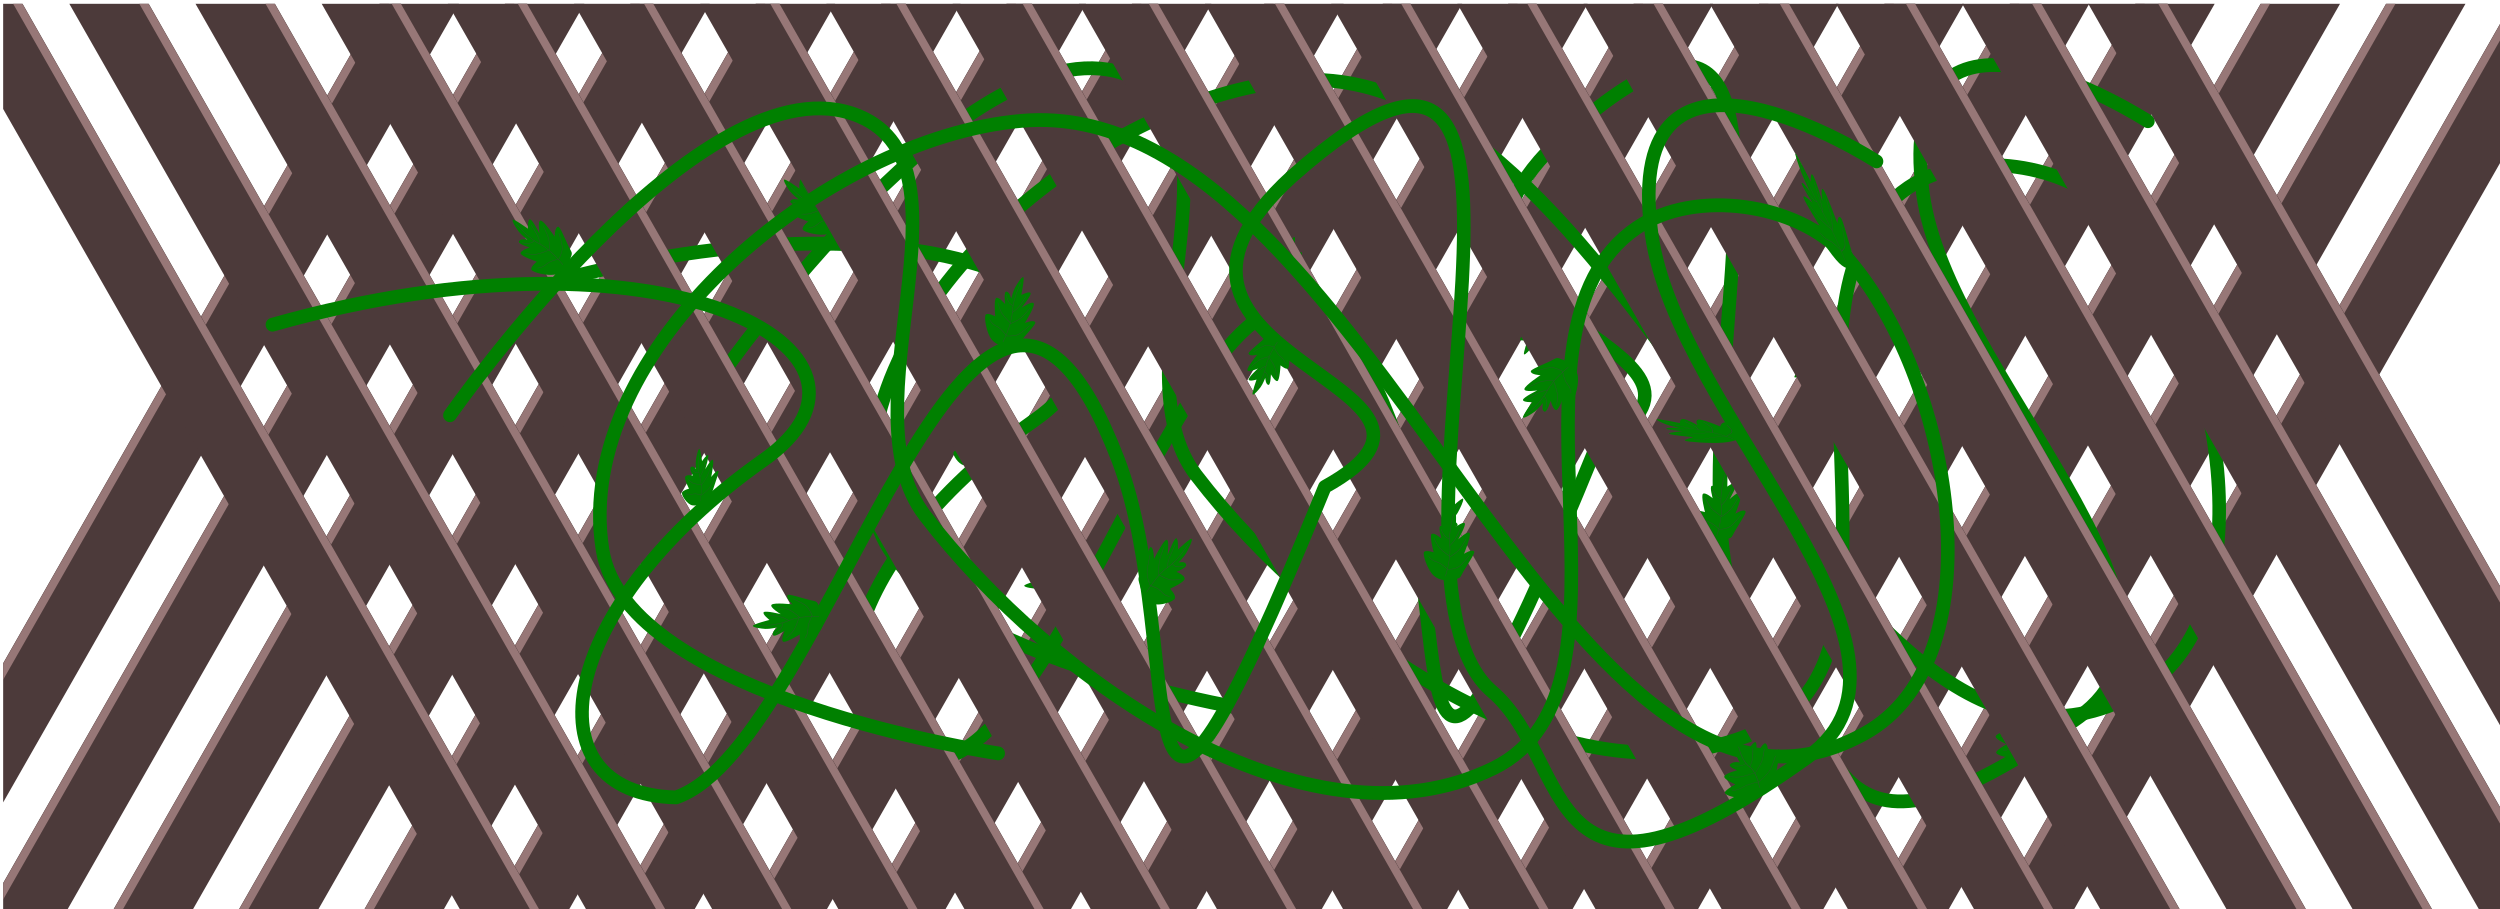 <?xml version="1.0" encoding="UTF-8" standalone="no"?>
<!-- Created with Inkscape (http://www.inkscape.org/) -->
<svg id="svg2" xmlns:rdf="http://www.w3.org/1999/02/22-rdf-syntax-ns#" xmlns="http://www.w3.org/2000/svg" height="197.06mm" viewBox="0 0 1919.948 698.276" width="541.86mm" version="1.1" xmlns:cc="http://creativecommons.org/ns#" xmlns:dc="http://purl.org/dc/elements/1.1/">
 <defs id="defs117">
  <clipPath id="clipPath6392" clipPathUnits="userSpaceOnUse">
   <rect id="rect6394" height="796.7" width="2227.5" y="-51.284" x="-108.46" fill="#008000"/>
  </clipPath>
 </defs>
 <g id="g6204" transform="matrix(.861 0 0 .876 95.749 47.841)" clip-path="url(#clipPath6392)">
  <g id="g6026" transform="translate(18.857 -41.249)">
   <g id="g4337-3-9-7-9" transform="matrix(.234 -.403 .234 .403 -360.29 917.2)">
    <rect id="rect4136-2-0-2-98-5-3-5-1-7" transform="rotate(90)" height="3182.7" width="151.43" y="-3264.4" x="303.72" fill="#4c3a3a"/>
    <rect id="rect4136-2-0-2-98-5-7-4-4-0-26" transform="matrix(0.001,1,-1,1.4914e-5,0,0)" height="3182.7" width="17.506" y="-3264.1" x="304.21" fill="#977777"/>
   </g>
   <g id="g4337-4" transform="matrix(.234 -.403 .234 .403 -136.57 917.2)">
    <rect id="rect4136-2-0-2-98-5-76" transform="rotate(90)" height="3182.7" width="151.43" y="-3264.4" x="303.72" fill="#4c3a3a"/>
    <rect id="rect4136-2-0-2-98-5-7-2" transform="matrix(0.001,1,-1,1.4914e-5,0,0)" height="3182.7" width="17.506" y="-3264.1" x="304.21" fill="#977777"/>
   </g>
   <g id="g4337-3-9-7-2-9-8" transform="matrix(.234 -.403 .234 .403 -472.17 917.2)">
    <rect id="rect4136-2-0-2-98-5-3-5-1-0-5-2" transform="rotate(90)" height="3182.7" width="151.43" y="-3264.4" x="303.72" fill="#4c3a3a"/>
    <rect id="rect4136-2-0-2-98-5-7-4-4-0-2-9-4" transform="matrix(0.001,1,-1,1.4914e-5,0,0)" height="3182.7" width="17.506" y="-3264.1" x="304.21" fill="#977777"/>
   </g>
   <g id="g4337-3-1" transform="matrix(.234 -.403 .234 .403 -24.688 917.2)">
    <rect id="rect4136-2-0-2-98-5-3-4" transform="rotate(90)" height="3182.7" width="151.43" y="-3264.4" x="303.72" fill="#4c3a3a"/>
    <rect id="rect4136-2-0-2-98-5-7-4-7" transform="matrix(0.001,1,-1,1.4914e-5,0,0)" height="3182.7" width="17.506" y="-3264.1" x="304.21" fill="#977777"/>
   </g>
   <g id="g4337-3-9-9" transform="matrix(.234 -.403 .234 .403 87.158 917.2)">
    <rect id="rect4136-2-0-2-98-5-3-5-3" transform="rotate(90)" height="3182.7" width="151.43" y="-3264.4" x="303.72" fill="#4c3a3a"/>
    <rect id="rect4136-2-0-2-98-5-7-4-4-1" transform="matrix(0.001,1,-1,1.4914e-5,0,0)" height="3182.7" width="17.506" y="-3264.1" x="304.21" fill="#977777"/>
   </g>
   <g id="g4337" transform="matrix(.234 -.403 .234 .403 870.24 917.2)">
    <rect id="rect4136-2-0-2-98-5" transform="rotate(90)" height="3182.7" width="151.43" y="-3264.4" x="303.72" fill="#4c3a3a"/>
    <rect id="rect4136-2-0-2-98-5-7" transform="matrix(0.001,1,-1,1.4914e-5,0,0)" height="3182.7" width="17.506" y="-3264.1" x="304.21" fill="#977777"/>
   </g>
   <g id="g4337-3" transform="matrix(.234 -.403 .234 .403 982.09 917.2)">
    <rect id="rect4136-2-0-2-98-5-3" transform="rotate(90)" height="3182.7" width="151.43" y="-3264.4" x="303.72" fill="#4c3a3a"/>
    <rect id="rect4136-2-0-2-98-5-7-4" transform="matrix(0.001,1,-1,1.4914e-5,0,0)" height="3182.7" width="17.506" y="-3264.1" x="304.21" fill="#977777"/>
   </g>
   <g id="g4337-3-9" transform="matrix(.234 -.403 .234 .403 1094 917.2)">
    <rect id="rect4136-2-0-2-98-5-3-5" transform="rotate(90)" height="3182.7" width="151.43" y="-3264.4" x="303.72" fill="#4c3a3a"/>
    <rect id="rect4136-2-0-2-98-5-7-4-4" transform="matrix(0.001,1,-1,1.4914e-5,0,0)" height="3182.7" width="17.506" y="-3264.1" x="304.21" fill="#977777"/>
   </g>
   <g id="g4337-3-9-7" transform="matrix(.234 -.403 .234 .403 646.5 917.2)">
    <rect id="rect4136-2-0-2-98-5-3-5-1" transform="rotate(90)" height="3182.7" width="151.43" y="-3264.4" x="303.72" fill="#4c3a3a"/>
    <rect id="rect4136-2-0-2-98-5-7-4-4-0" transform="matrix(0.001,1,-1,1.4914e-5,0,0)" height="3182.7" width="17.506" y="-3264.1" x="304.21" fill="#977777"/>
   </g>
   <g id="g4337-3-9-7-2" transform="matrix(.234 -.403 .234 .403 1205.8 917.2)">
    <rect id="rect4136-2-0-2-98-5-3-5-1-0" transform="rotate(90)" height="3182.7" width="151.43" y="-3264.4" x="303.72" fill="#4c3a3a"/>
    <rect id="rect4136-2-0-2-98-5-7-4-4-0-2" transform="matrix(0.001,1,-1,1.4914e-5,0,0)" height="3182.7" width="17.506" y="-3264.1" x="304.21" fill="#977777"/>
   </g>
   <g id="g4337-3-9-7-2-7" transform="matrix(.234 -.403 .234 .403 1429.6 917.2)">
    <rect id="rect4136-2-0-2-98-5-3-5-1-0-3" transform="rotate(90)" height="3182.7" width="151.43" y="-3264.4" x="303.72" fill="#4c3a3a"/>
    <rect id="rect4136-2-0-2-98-5-7-4-4-0-2-3" transform="matrix(0.001,1,-1,1.4914e-5,0,0)" height="3182.7" width="17.506" y="-3264.1" x="304.21" fill="#977777"/>
   </g>
   <g id="g4337-3-9-7-2-9" transform="matrix(.234 -.403 .234 .403 534.63 917.2)">
    <rect id="rect4136-2-0-2-98-5-3-5-1-0-5" transform="rotate(90)" height="3182.7" width="151.43" y="-3264.4" x="303.72" fill="#4c3a3a"/>
    <rect id="rect4136-2-0-2-98-5-7-4-4-0-2-9" transform="matrix(0.001,1,-1,1.4914e-5,0,0)" height="3182.7" width="17.506" y="-3264.1" x="304.21" fill="#977777"/>
   </g>
   <g id="g4337-3-9-7-2-5" transform="matrix(.234 -.403 .234 .403 1317.7 917.2)">
    <rect id="rect4136-2-0-2-98-5-3-5-1-0-6" transform="rotate(90)" height="3182.7" width="151.43" y="-3264.4" x="303.72" fill="#4c3a3a"/>
    <rect id="rect4136-2-0-2-98-5-7-4-4-0-2-7" transform="matrix(0.001,1,-1,1.4914e-5,0,0)" height="3182.7" width="17.506" y="-3264.1" x="304.21" fill="#977777"/>
   </g>
   <g id="g4337-3-9-7-2-1" transform="matrix(.234 -.403 .234 .403 758.37 917.2)">
    <rect id="rect4136-2-0-2-98-5-3-5-1-0-54" transform="rotate(90)" height="3182.7" width="151.43" y="-3264.4" x="303.72" fill="#4c3a3a"/>
    <rect id="rect4136-2-0-2-98-5-7-4-4-0-2-5" transform="matrix(0.001,1,-1,1.4914e-5,0,0)" height="3182.7" width="17.506" y="-3264.1" x="304.21" fill="#977777"/>
   </g>
   <g id="g4337-3-9-7-2-3" transform="matrix(.234 -.403 .234 .403 199.03 917.2)">
    <rect id="rect4136-2-0-2-98-5-3-5-1-0-69" transform="rotate(90)" height="3182.7" width="151.43" y="-3264.4" x="303.72" fill="#4c3a3a"/>
    <rect id="rect4136-2-0-2-98-5-7-4-4-0-2-2" transform="matrix(0.001,1,-1,1.4914e-5,0,0)" height="3182.7" width="17.506" y="-3264.1" x="304.21" fill="#977777"/>
   </g>
   <g id="g4337-3-9-7-2-7-5" transform="matrix(.234 -.403 .234 .403 422.77 917.2)">
    <rect id="rect4136-2-0-2-98-5-3-5-1-0-3-3" transform="rotate(90)" height="3182.7" width="151.43" y="-3264.4" x="303.72" fill="#4c3a3a"/>
    <rect id="rect4136-2-0-2-98-5-7-4-4-0-2-3-0" transform="matrix(0.001,1,-1,1.4914e-5,0,0)" height="3182.7" width="17.506" y="-3264.1" x="304.21" fill="#977777"/>
   </g>
   <g id="g4337-3-9-7-2-5-8" transform="matrix(.234 -.403 .234 .403 315.61 919.56)">
    <rect id="rect4136-2-0-2-98-5-3-5-1-0-6-3" transform="rotate(90)" height="3182.7" width="151.43" y="-3264.4" x="303.72" fill="#4c3a3a"/>
    <rect id="rect4136-2-0-2-98-5-7-4-4-0-2-7-3" transform="matrix(0.001,1,-1,1.4914e-5,0,0)" height="3182.7" width="17.506" y="-3264.1" x="304.21" fill="#977777"/>
   </g>
   <g id="g4337-3-9-7-2-1-8" transform="matrix(.234 -.403 .234 .403 -248.45 917.2)">
    <rect id="rect4136-2-0-2-98-5-3-5-1-0-54-7" transform="rotate(90)" height="3182.7" width="151.43" y="-3264.4" x="303.72" fill="#4c3a3a"/>
    <rect id="rect4136-2-0-2-98-5-7-4-4-0-2-5-0" transform="matrix(0.001,1,-1,1.4914e-5,0,0)" height="3182.7" width="17.506" y="-3264.1" x="304.21" fill="#977777"/>
   </g>
  </g>
  <g id="g5933-0" transform="matrix(.605 0 0 .605 -487.28 -818.77)">
   <path id="path5782-2" stroke-linejoin="round" d="m1423.3 1675.4c581.13-161.12 950.59 40.372 723.36 196.67-304.46 211.12-350.01 483.34-128.34 488.35 228.25-76.494 439.62-1030.8 651.64-489.95 106.71 272.21-7.853 794.44 305.06 39.936 273.42-148.5-345.33-183.66-48.335-450.02 480.29-418.02 89.984 574.69 295.01 746.69 121.2 101.68 68.541 374.59 465.02 95.003 215.88-152.23-194.16-496.65-230.01-758.36-47.305-345.38 331.68-105 331.68-105" stroke="#008000" stroke-linecap="round" stroke-width="20.001" fill="none"/>
   <path id="path5784-1" stroke-linejoin="round" d="m1685 1806.6s374.44-527.76 603.35-433.35c180.7 74.521-23.486 424.19 96.67 578.35 187.5 240.57 563.35 498.61 838.36 366.68 243.88-116.99-13.295-633.19 211.67-783.36 85.744-57.236 237.09-36.061 306.68 40.001 156.14 170.67 231.85 583.41 28.334 693.36-447.76 241.9-734.56-930.83-1241.7-888.36-291.26 24.388-664.9 333.14-618.36 621.69 34.703 215.12 583.35 295.01 583.35 295.01" stroke="#008000" stroke-linecap="round" stroke-width="20.001" fill="none"/>
   <g id="g5818-06" transform="matrix(.409 -.433 .433 .409 311.05 1425.6)">
    <path id="rect5788-02" d="m1571.3 1902.7c4.254-0.412 10.103 42.32 10.103 42.32s16.072-16.823 20.188-11.996c4.116 4.827-9.204 41.242-9.204 41.242s20.285-27.218 25.313-19.797c5.029 7.421-4.958 51.691-4.958 51.691s17.67-16.145 23.77-10.037c3.354 3.359-9.858 31.578-17.367 52.175-6.147 16.86-2.69 16.649-18.7 23.141-16.01 6.492-33.628 10.367-51.044 0.625-17.415-9.742-38.148-46.457-34.485-52.83 3.663-6.373 23.351-3.397 23.351-3.397s-18.097-38.212-12.591-43.184c5.506-4.973 25.517 6.752 25.517 6.752s-13.378-26.12-7.961-29.245c8.095-4.231 17.882 12.133 17.882 12.133s-2.048-19.327-0.35-29.259c1.698-9.932 6.281-29.922 10.535-30.334z" fill="#008000"/>
    <path id="path5801-5" d="m1571 1975.8s-5.039 1.717-11.816-3.39c-6.777-5.107-12.934-14.878-12.934-14.878m32.705 60.695s-20.041-9.059-27.701-15.099c-7.661-6.04-18.262-21.142-18.262-21.142m93.4 25.928s-13.029 23.944-20.69 31.163c-7.661 7.219-25.274 12.149-25.274 12.149s-17.89-12.973-31.051-13.956c-13.16-0.982-21.395-9.616-21.395-9.616m51.267-7.366s14.569-13.191 20.02-21.784c5.451-8.594 12.685-29.777 12.685-29.777m-37.124 23.866s7.133-9.462 10.227-17.417c3.094-7.955 8.335-30.314 8.335-30.314m-23.276-28.874s-5.037 44.992 4.391 75.732c9.428 30.741 2.68 76.301 2.68 76.301" stroke="#2e522e" stroke-width="1px" fill="none"/>
   </g>
   <g id="g5818-6-3" transform="matrix(.439 -.168 -.004 .461 1370.3 1242.2)">
    <path id="rect5788-8-0" d="m1571.3 1902.7c4.254-0.412 10.103 42.32 10.103 42.32s16.072-16.823 20.188-11.996c4.116 4.827-9.204 41.242-9.204 41.242s20.285-27.218 25.313-19.797c5.029 7.421-4.958 51.691-4.958 51.691s17.67-16.145 23.77-10.037c3.354 3.359-9.858 31.578-17.367 52.175-6.147 16.86-2.69 16.649-18.7 23.141-16.01 6.492-33.628 10.367-51.044 0.625-17.415-9.742-38.148-46.457-34.485-52.83 3.663-6.373 23.351-3.397 23.351-3.397s-18.097-38.212-12.591-43.184c5.506-4.973 25.517 6.752 25.517 6.752s-13.378-26.12-7.961-29.245c8.095-4.231 17.882 12.133 17.882 12.133s-2.048-19.327-0.35-29.259c1.698-9.932 6.281-29.922 10.535-30.334z" fill="#008000"/>
    <path id="path5801-2-7" d="m1571 1975.8s-5.039 1.717-11.816-3.39c-6.777-5.107-12.934-14.878-12.934-14.878m32.705 60.695s-20.041-9.059-27.701-15.099c-7.661-6.04-18.262-21.142-18.262-21.142m93.4 25.928s-13.029 23.944-20.69 31.163c-7.661 7.219-25.274 12.149-25.274 12.149s-17.89-12.973-31.051-13.956c-13.16-0.982-21.395-9.616-21.395-9.616m51.267-7.366s14.569-13.191 20.02-21.784c5.451-8.594 12.685-29.777 12.685-29.777m-37.124 23.866s7.133-9.462 10.227-17.417c3.094-7.955 8.335-30.314 8.335-30.314m-23.276-28.874s-5.037 44.992 4.391 75.732c9.428 30.741 2.68 76.301 2.68 76.301" stroke="#2e522e" stroke-width="1px" fill="none"/>
   </g>
   <g id="g5818-8-2" transform="matrix(.561 .201 -.201 .561 2031.2 223.28)">
    <path id="rect5788-3-8" d="m1571.3 1902.7c4.254-0.412 10.103 42.32 10.103 42.32s16.072-16.823 20.188-11.996c4.116 4.827-9.204 41.242-9.204 41.242s20.285-27.218 25.313-19.797c5.029 7.421-4.958 51.691-4.958 51.691s17.67-16.145 23.77-10.037c3.354 3.359-9.858 31.578-17.367 52.175-6.147 16.86-2.69 16.649-18.7 23.141-16.01 6.492-33.628 10.367-51.044 0.625-17.415-9.742-38.148-46.457-34.485-52.83 3.663-6.373 23.351-3.397 23.351-3.397s-18.097-38.212-12.591-43.184c5.506-4.973 25.517 6.752 25.517 6.752s-13.378-26.12-7.961-29.245c8.095-4.231 17.882 12.133 17.882 12.133s-2.048-19.327-0.35-29.259c1.698-9.932 6.281-29.922 10.535-30.334z" fill="#008000"/>
    <path id="path5801-3-5" d="m1571 1975.8s-5.039 1.717-11.816-3.39c-6.777-5.107-12.934-14.878-12.934-14.878m32.705 60.695s-20.041-9.059-27.701-15.099c-7.661-6.04-18.262-21.142-18.262-21.142m93.4 25.928s-13.029 23.944-20.69 31.163c-7.661 7.219-25.274 12.149-25.274 12.149s-17.89-12.973-31.051-13.956c-13.16-0.982-21.395-9.616-21.395-9.616m51.267-7.366s14.569-13.191 20.02-21.784c5.451-8.594 12.685-29.777 12.685-29.777m-37.124 23.866s7.133-9.462 10.227-17.417c3.094-7.955 8.335-30.314 8.335-30.314m-23.276-28.874s-5.037 44.992 4.391 75.732c9.428 30.741 2.68 76.301 2.68 76.301" stroke="#2e522e" stroke-width="1px" fill="none"/>
   </g>
   <g id="g5818-5-5" transform="matrix(-.369 -.516 -.39 .487 4100.6 1870)">
    <path id="rect5788-1-4" d="m1571.3 1902.7c4.254-0.412 10.103 42.32 10.103 42.32s16.072-16.823 20.188-11.996c4.116 4.827-9.204 41.242-9.204 41.242s20.285-27.218 25.313-19.797c5.029 7.421-4.958 51.691-4.958 51.691s17.67-16.145 23.77-10.037c3.354 3.359-9.858 31.578-17.367 52.175-6.147 16.86-2.69 16.649-18.7 23.141-16.01 6.492-33.628 10.367-51.044 0.625-17.415-9.742-38.148-46.457-34.485-52.83 3.663-6.373 23.351-3.397 23.351-3.397s-18.097-38.212-12.591-43.184c5.506-4.973 25.517 6.752 25.517 6.752s-13.378-26.12-7.961-29.245c8.095-4.231 17.882 12.133 17.882 12.133s-2.048-19.327-0.35-29.259c1.698-9.932 6.281-29.922 10.535-30.334z" fill="#008000"/>
    <path id="path5801-36-9" d="m1571 1975.8s-5.039 1.717-11.816-3.39c-6.777-5.107-12.934-14.878-12.934-14.878m32.705 60.695s-20.041-9.059-27.701-15.099c-7.661-6.04-18.262-21.142-18.262-21.142m93.4 25.928s-13.029 23.944-20.69 31.163c-7.661 7.219-25.274 12.149-25.274 12.149s-17.89-12.973-31.051-13.956c-13.16-0.982-21.395-9.616-21.395-9.616m51.267-7.366s14.569-13.191 20.02-21.784c5.451-8.594 12.685-29.777 12.685-29.777m-37.124 23.866s7.133-9.462 10.227-17.417c3.094-7.955 8.335-30.314 8.335-30.314m-23.276-28.874s-5.037 44.992 4.391 75.732c9.428 30.741 2.68 76.301 2.68 76.301" stroke="#2e522e" stroke-width="1px" fill="none"/>
   </g>
   <g id="g5818-1-5" transform="matrix(.587 .106 -.106 .587 2446.1 658.9)">
    <path id="rect5788-9-9" d="m1571.3 1902.7c4.254-0.412 10.103 42.32 10.103 42.32s16.072-16.823 20.188-11.996c4.116 4.827-9.204 41.242-9.204 41.242s20.285-27.218 25.313-19.797c5.029 7.421-4.958 51.691-4.958 51.691s17.67-16.145 23.77-10.037c3.354 3.359-9.858 31.578-17.367 52.175-6.147 16.86-2.69 16.649-18.7 23.141-16.01 6.492-33.628 10.367-51.044 0.625-17.415-9.742-38.148-46.457-34.485-52.83 3.663-6.373 23.351-3.397 23.351-3.397s-18.097-38.212-12.591-43.184c5.506-4.973 25.517 6.752 25.517 6.752s-13.378-26.12-7.961-29.245c8.095-4.231 17.882 12.133 17.882 12.133s-2.048-19.327-0.35-29.259c1.698-9.932 6.281-29.922 10.535-30.334z" fill="#008000"/>
    <path id="path5801-0-5" d="m1571 1975.8s-5.039 1.717-11.816-3.39c-6.777-5.107-12.934-14.878-12.934-14.878m32.705 60.695s-20.041-9.059-27.701-15.099c-7.661-6.04-18.262-21.142-18.262-21.142m93.4 25.928s-13.029 23.944-20.69 31.163c-7.661 7.219-25.274 12.149-25.274 12.149s-17.89-12.973-31.051-13.956c-13.16-0.982-21.395-9.616-21.395-9.616m51.267-7.366s14.569-13.191 20.02-21.784c5.451-8.594 12.685-29.777 12.685-29.777m-37.124 23.866s7.133-9.462 10.227-17.417c3.094-7.955 8.335-30.314 8.335-30.314m-23.276-28.874s-5.037 44.992 4.391 75.732c9.428 30.741 2.68 76.301 2.68 76.301" stroke="#2e522e" stroke-width="1px" fill="none"/>
   </g>
   <g id="g5818-0-5" transform="matrix(-.433 -.263 .236 -.451 3100 3048)">
    <path id="rect5788-5-1" d="m1571.3 1902.7c4.254-0.412 10.103 42.32 10.103 42.32s16.072-16.823 20.188-11.996c4.116 4.827-9.204 41.242-9.204 41.242s20.285-27.218 25.313-19.797c5.029 7.421-4.958 51.691-4.958 51.691s17.67-16.145 23.77-10.037c3.354 3.359-9.858 31.578-17.367 52.175-6.147 16.86-2.69 16.649-18.7 23.141-16.01 6.492-33.628 10.367-51.044 0.625-17.415-9.742-38.148-46.457-34.485-52.83 3.663-6.373 23.351-3.397 23.351-3.397s-18.097-38.212-12.591-43.184c5.506-4.973 25.517 6.752 25.517 6.752s-13.378-26.12-7.961-29.245c8.095-4.231 17.882 12.133 17.882 12.133s-2.048-19.327-0.35-29.259c1.698-9.932 6.281-29.922 10.535-30.334z" fill="#008000"/>
    <path id="path5801-9-3" d="m1571 1975.8s-5.039 1.717-11.816-3.39c-6.777-5.107-12.934-14.878-12.934-14.878m32.705 60.695s-20.041-9.059-27.701-15.099c-7.661-6.04-18.262-21.142-18.262-21.142m93.4 25.928s-13.029 23.944-20.69 31.163c-7.661 7.219-25.274 12.149-25.274 12.149s-17.89-12.973-31.051-13.956c-13.16-0.982-21.395-9.616-21.395-9.616m51.267-7.366s14.569-13.191 20.02-21.784c5.451-8.594 12.685-29.777 12.685-29.777m-37.124 23.866s7.133-9.462 10.227-17.417c3.094-7.955 8.335-30.314 8.335-30.314m-23.276-28.874s-5.037 44.992 4.391 75.732c9.428 30.741 2.68 76.301 2.68 76.301" stroke="#2e522e" stroke-width="1px" fill="none"/>
   </g>
   <g id="g5818-4-5" transform="matrix(-.425 -.418 .418 -.425 3139.8 3275.3)">
    <path id="rect5788-7-1" d="m1571.3 1902.7c4.254-0.412 10.103 42.32 10.103 42.32s16.072-16.823 20.188-11.996c4.116 4.827-9.204 41.242-9.204 41.242s20.285-27.218 25.313-19.797c5.029 7.421-4.958 51.691-4.958 51.691s17.67-16.145 23.77-10.037c3.354 3.359-9.858 31.578-17.367 52.175-6.147 16.86-2.69 16.649-18.7 23.141-16.01 6.492-33.628 10.367-51.044 0.625-17.415-9.742-38.148-46.457-34.485-52.83 3.663-6.373 23.351-3.397 23.351-3.397s-18.097-38.212-12.591-43.184c5.506-4.973 25.517 6.752 25.517 6.752s-13.378-26.12-7.961-29.245c8.095-4.231 17.882 12.133 17.882 12.133s-2.048-19.327-0.35-29.259c1.698-9.932 6.281-29.922 10.535-30.334z" fill="#008000"/>
    <path id="path5801-6-0" d="m1571 1975.8s-5.039 1.717-11.816-3.39c-6.777-5.107-12.934-14.878-12.934-14.878m32.705 60.695s-20.041-9.059-27.701-15.099c-7.661-6.04-18.262-21.142-18.262-21.142m93.4 25.928s-13.029 23.944-20.69 31.163c-7.661 7.219-25.274 12.149-25.274 12.149s-17.89-12.973-31.051-13.956c-13.16-0.982-21.395-9.616-21.395-9.616m51.267-7.366s14.569-13.191 20.02-21.784c5.451-8.594 12.685-29.777 12.685-29.777m-37.124 23.866s7.133-9.462 10.227-17.417c3.094-7.955 8.335-30.314 8.335-30.314m-23.276-28.874s-5.037 44.992 4.391 75.732c9.428 30.741 2.68 76.301 2.68 76.301" stroke="#2e522e" stroke-width="1px" fill="none"/>
   </g>
   <g id="g5818-3-3" transform="matrix(.688 -.433 .17 .409 2179.2 2183.2)">
    <path id="rect5788-35-7" d="m1571.3 1902.7c4.254-0.412 10.103 42.32 10.103 42.32s16.072-16.823 20.188-11.996c4.116 4.827-9.204 41.242-9.204 41.242s20.285-27.218 25.313-19.797c5.029 7.421-4.958 51.691-4.958 51.691s17.67-16.145 23.77-10.037c3.354 3.359-9.858 31.578-17.367 52.175-6.147 16.86-2.69 16.649-18.7 23.141-16.01 6.492-33.628 10.367-51.044 0.625-17.415-9.742-38.148-46.457-34.485-52.83 3.663-6.373 23.351-3.397 23.351-3.397s-18.097-38.212-12.591-43.184c5.506-4.973 25.517 6.752 25.517 6.752s-13.378-26.12-7.961-29.245c8.095-4.231 17.882 12.133 17.882 12.133s-2.048-19.327-0.35-29.259c1.698-9.932 6.281-29.922 10.535-30.334z" fill="#008000"/>
    <path id="path5801-94-6" d="m1571 1975.8s-5.039 1.717-11.816-3.39c-6.777-5.107-12.934-14.878-12.934-14.878m32.705 60.695s-20.041-9.059-27.701-15.099c-7.661-6.04-18.262-21.142-18.262-21.142m93.4 25.928s-13.029 23.944-20.69 31.163c-7.661 7.219-25.274 12.149-25.274 12.149s-17.89-12.973-31.051-13.956c-13.16-0.982-21.395-9.616-21.395-9.616m51.267-7.366s14.569-13.191 20.02-21.784c5.451-8.594 12.685-29.777 12.685-29.777m-37.124 23.866s7.133-9.462 10.227-17.417c3.094-7.955 8.335-30.314 8.335-30.314m-23.276-28.874s-5.037 44.992 4.391 75.732c9.428 30.741 2.68 76.301 2.68 76.301" stroke="#2e522e" stroke-width="1px" fill="none"/>
   </g>
   <g id="g5818-2-2" transform="matrix(.619 -.186 .655 0.176 1245.7 1769.8)">
    <path id="rect5788-0-0" d="m1571.3 1902.7c4.254-0.412 10.103 42.32 10.103 42.32s16.072-16.823 20.188-11.996c4.116 4.827-9.204 41.242-9.204 41.242s20.285-27.218 25.313-19.797c5.029 7.421-4.958 51.691-4.958 51.691s17.67-16.145 23.77-10.037c3.354 3.359-9.858 31.578-17.367 52.175-6.147 16.86-2.69 16.649-18.7 23.141-16.01 6.492-33.628 10.367-51.044 0.625-17.415-9.742-38.148-46.457-34.485-52.83 3.663-6.373 23.351-3.397 23.351-3.397s-18.097-38.212-12.591-43.184c5.506-4.973 25.517 6.752 25.517 6.752s-13.378-26.12-7.961-29.245c8.095-4.231 17.882 12.133 17.882 12.133s-2.048-19.327-0.35-29.259c1.698-9.932 6.281-29.922 10.535-30.334z" fill="#008000"/>
    <path id="path5801-07-6" d="m1571 1975.8s-5.039 1.717-11.816-3.39c-6.777-5.107-12.934-14.878-12.934-14.878m32.705 60.695s-20.041-9.059-27.701-15.099c-7.661-6.04-18.262-21.142-18.262-21.142m93.4 25.928s-13.029 23.944-20.69 31.163c-7.661 7.219-25.274 12.149-25.274 12.149s-17.89-12.973-31.051-13.956c-13.16-0.982-21.395-9.616-21.395-9.616m51.267-7.366s14.569-13.191 20.02-21.784c5.451-8.594 12.685-29.777 12.685-29.777m-37.124 23.866s7.133-9.462 10.227-17.417c3.094-7.955 8.335-30.314 8.335-30.314m-23.276-28.874s-5.037 44.992 4.391 75.732c9.428 30.741 2.68 76.301 2.68 76.301" stroke="#2e522e" stroke-width="1px" fill="none"/>
   </g>
   <g id="g5818-57-5" transform="matrix(.409 .075 .433 .947 2202.4 -492.27)">
    <path id="rect5788-51-0" d="m1571.3 1902.7c4.254-0.412 10.103 42.32 10.103 42.32s16.072-16.823 20.188-11.996c4.116 4.827-9.204 41.242-9.204 41.242s20.285-27.218 25.313-19.797c5.029 7.421-4.958 51.691-4.958 51.691s17.67-16.145 23.77-10.037c3.354 3.359-9.858 31.578-17.367 52.175-6.147 16.86-2.69 16.649-18.7 23.141-16.01 6.492-33.628 10.367-51.044 0.625-17.415-9.742-38.148-46.457-34.485-52.83 3.663-6.373 23.351-3.397 23.351-3.397s-18.097-38.212-12.591-43.184c5.506-4.973 25.517 6.752 25.517 6.752s-13.378-26.12-7.961-29.245c8.095-4.231 17.882 12.133 17.882 12.133s-2.048-19.327-0.35-29.259c1.698-9.932 6.281-29.922 10.535-30.334z" fill="#008000"/>
    <path id="path5801-26-4" d="m1571 1975.8s-5.039 1.717-11.816-3.39c-6.777-5.107-12.934-14.878-12.934-14.878m32.705 60.695s-20.041-9.059-27.701-15.099c-7.661-6.04-18.262-21.142-18.262-21.142m93.4 25.928s-13.029 23.944-20.69 31.163c-7.661 7.219-25.274 12.149-25.274 12.149s-17.89-12.973-31.051-13.956c-13.16-0.982-21.395-9.616-21.395-9.616m51.267-7.366s14.569-13.191 20.02-21.784c5.451-8.594 12.685-29.777 12.685-29.777m-37.124 23.866s7.133-9.462 10.227-17.417c3.094-7.955 8.335-30.314 8.335-30.314m-23.276-28.874s-5.037 44.992 4.391 75.732c9.428 30.741 2.68 76.301 2.68 76.301" stroke="#2e522e" stroke-width="1px" fill="none"/>
   </g>
   <g id="g5818-51-0" transform="matrix(-.064 -.593 .593 -.064 1103.9 3165.5)">
    <path id="rect5788-85-0" d="m1571.3 1902.7c4.254-0.412 10.103 42.32 10.103 42.32s16.072-16.823 20.188-11.996c4.116 4.827-9.204 41.242-9.204 41.242s20.285-27.218 25.313-19.797c5.029 7.421-4.958 51.691-4.958 51.691s17.67-16.145 23.77-10.037c3.354 3.359-9.858 31.578-17.367 52.175-6.147 16.86-2.69 16.649-18.7 23.141-16.01 6.492-33.628 10.367-51.044 0.625-17.415-9.742-38.148-46.457-34.485-52.83 3.663-6.373 23.351-3.397 23.351-3.397s-18.097-38.212-12.591-43.184c5.506-4.973 25.517 6.752 25.517 6.752s-13.378-26.12-7.961-29.245c8.095-4.231 17.882 12.133 17.882 12.133s-2.048-19.327-0.35-29.259c1.698-9.932 6.281-29.922 10.535-30.334z" fill="#008000"/>
    <path id="path5801-949-8" d="m1571 1975.8s-5.039 1.717-11.816-3.39c-6.777-5.107-12.934-14.878-12.934-14.878m32.705 60.695s-20.041-9.059-27.701-15.099c-7.661-6.04-18.262-21.142-18.262-21.142m93.4 25.928s-13.029 23.944-20.69 31.163c-7.661 7.219-25.274 12.149-25.274 12.149s-17.89-12.973-31.051-13.956c-13.16-0.982-21.395-9.616-21.395-9.616m51.267-7.366s14.569-13.191 20.02-21.784c5.451-8.594 12.685-29.777 12.685-29.777m-37.124 23.866s7.133-9.462 10.227-17.417c3.094-7.955 8.335-30.314 8.335-30.314m-23.276-28.874s-5.037 44.992 4.391 75.732c9.428 30.741 2.68 76.301 2.68 76.301" stroke="#2e522e" stroke-width="1px" fill="none"/>
   </g>
  </g>
  <g id="g5970" transform="translate(28.285 1353)">
   <g id="g4337-3-9-7-2-7-56" transform="matrix(-.234 -.403 -.234 .403 561.81 -475.85)">
    <rect id="rect4136-2-0-2-98-5-3-5-1-0-3-9" transform="rotate(90)" height="3182.7" width="151.43" y="-3264.4" x="303.72" fill="#4c3a3a"/>
    <rect id="rect4136-2-0-2-98-5-7-4-4-0-2-3-5" transform="matrix(0.001,1,-1,1.4914e-5,0,0)" height="3182.7" width="17.506" y="-3264.1" x="304.21" fill="#977777"/>
   </g>
   <g id="g4337-3-9-7-2-5-80" transform="matrix(-.234 -.403 -.234 .403 674.37 -475.85)">
    <rect id="rect4136-2-0-2-98-5-3-5-1-0-6-2" transform="rotate(90)" height="3182.7" width="151.43" y="-3264.4" x="303.72" fill="#4c3a3a"/>
    <rect id="rect4136-2-0-2-98-5-7-4-4-0-2-7-1" transform="matrix(0.001,1,-1,1.4914e-5,0,0)" height="3182.7" width="17.506" y="-3264.1" x="304.21" fill="#977777"/>
   </g>
   <g id="g4337-7" transform="matrix(-.234 -.403 -.234 .403 1124.6 -475.85)">
    <rect id="rect4136-2-0-2-98-5-2" transform="rotate(90)" height="3182.7" width="151.43" y="-3264.4" x="303.72" fill="#4c3a3a"/>
    <rect id="rect4136-2-0-2-98-5-7-0" transform="matrix(0.001,1,-1,1.4914e-5,0,0)" height="3182.7" width="17.506" y="-3264.1" x="304.21" fill="#977777"/>
   </g>
   <g id="g4337-3-8" transform="matrix(-.234 -.403 -.234 .403 1012 -475.85)">
    <rect id="rect4136-2-0-2-98-5-3-6" transform="rotate(90)" height="3182.7" width="151.43" y="-3264.4" x="303.72" fill="#4c3a3a"/>
    <rect id="rect4136-2-0-2-98-5-7-4-5" transform="matrix(0.001,1,-1,1.4914e-5,0,0)" height="3182.7" width="17.506" y="-3264.1" x="304.21" fill="#977777"/>
   </g>
   <g id="g4337-3-9-2" transform="matrix(-.234 -.403 -.234 .403 899.49 -475.85)">
    <rect id="rect4136-2-0-2-98-5-3-5-9" transform="rotate(90)" height="3182.7" width="151.43" y="-3264.4" x="303.72" fill="#4c3a3a"/>
    <rect id="rect4136-2-0-2-98-5-7-4-4-9" transform="matrix(0.001,1,-1,1.4914e-5,0,0)" height="3182.7" width="17.506" y="-3264.1" x="304.21" fill="#977777"/>
   </g>
   <g id="g4337-3-9-7-4" transform="matrix(-.234 -.403 -.234 .403 1349.7 -475.85)">
    <rect id="rect4136-2-0-2-98-5-3-5-1-2" transform="rotate(90)" height="3182.7" width="151.43" y="-3264.4" x="303.72" fill="#4c3a3a"/>
    <rect id="rect4136-2-0-2-98-5-7-4-4-0-8" transform="matrix(0.001,1,-1,1.4914e-5,0,0)" height="3182.7" width="17.506" y="-3264.1" x="304.21" fill="#977777"/>
   </g>
   <g id="g4337-3-9-7-2-90" transform="matrix(-.234 -.403 -.234 .403 786.93 -475.85)">
    <rect id="rect4136-2-0-2-98-5-3-5-1-0-8" transform="rotate(90)" height="3182.7" width="151.43" y="-3264.4" x="303.72" fill="#4c3a3a"/>
    <rect id="rect4136-2-0-2-98-5-7-4-4-0-2-26" transform="matrix(0.001,1,-1,1.4914e-5,0,0)" height="3182.7" width="17.506" y="-3264.1" x="304.21" fill="#977777"/>
   </g>
   <g id="g4337-3-9-7-2-9-0" transform="matrix(-.234 -.403 -.234 .403 1462.3 -475.85)">
    <rect id="rect4136-2-0-2-98-5-3-5-1-0-5-5" transform="rotate(90)" height="3182.7" width="151.43" y="-3264.4" x="303.72" fill="#4c3a3a"/>
    <rect id="rect4136-2-0-2-98-5-7-4-4-0-2-9-43" transform="matrix(0.001,1,-1,1.4914e-5,0,0)" height="3182.7" width="17.506" y="-3264.1" x="304.21" fill="#977777"/>
   </g>
   <g id="g4337-3-9-7-2-1-3" transform="matrix(-.234 -.403 -.234 .403 1237.2 -475.85)">
    <rect id="rect4136-2-0-2-98-5-3-5-1-0-54-5" transform="rotate(90)" height="3182.7" width="151.43" y="-3264.4" x="303.72" fill="#4c3a3a"/>
    <rect id="rect4136-2-0-2-98-5-7-4-4-0-2-5-4" transform="matrix(0.001,1,-1,1.4914e-5,0,0)" height="3182.7" width="17.506" y="-3264.1" x="304.21" fill="#977777"/>
   </g>
   <g id="g4337-4-5" transform="matrix(-.234 -.403 -.234 .403 2137.7 -475.85)">
    <rect id="rect4136-2-0-2-98-5-76-6" transform="rotate(90)" height="3182.7" width="151.43" y="-3264.4" x="303.72" fill="#4c3a3a"/>
    <rect id="rect4136-2-0-2-98-5-7-2-9" transform="matrix(0.001,1,-1,1.4914e-5,0,0)" height="3182.7" width="17.506" y="-3264.1" x="304.21" fill="#977777"/>
   </g>
   <g id="g4337-3-1-4" transform="matrix(-.234 -.403 -.234 .403 2025.1 -475.85)">
    <rect id="rect4136-2-0-2-98-5-3-4-0" transform="rotate(90)" height="3182.7" width="151.43" y="-3264.4" x="303.72" fill="#4c3a3a"/>
    <rect id="rect4136-2-0-2-98-5-7-4-7-3" transform="matrix(0.001,1,-1,1.4914e-5,0,0)" height="3182.7" width="17.506" y="-3264.1" x="304.21" fill="#977777"/>
   </g>
   <g id="g4337-3-9-9-0" transform="matrix(-.234 -.403 -.234 .403 1912.5 -475.85)">
    <rect id="rect4136-2-0-2-98-5-3-5-3-4" transform="rotate(90)" height="3182.7" width="151.43" y="-3264.4" x="303.72" fill="#4c3a3a"/>
    <rect id="rect4136-2-0-2-98-5-7-4-4-1-7" transform="matrix(0.001,1,-1,1.4914e-5,0,0)" height="3182.7" width="17.506" y="-3264.1" x="304.21" fill="#977777"/>
   </g>
   <g id="g4337-3-9-7-9-0" transform="matrix(-.234 -.403 -.234 .403 2362.8 -475.85)">
    <rect id="rect4136-2-0-2-98-5-3-5-1-7-4" transform="rotate(90)" height="3182.7" width="151.43" y="-3264.4" x="303.72" fill="#4c3a3a"/>
    <rect id="rect4136-2-0-2-98-5-7-4-4-0-26-9" transform="matrix(0.001,1,-1,1.4914e-5,0,0)" height="3182.7" width="17.506" y="-3264.1" x="304.21" fill="#977777"/>
   </g>
   <g id="g4337-3-9-7-2-3-2" transform="matrix(-.234 -.403 -.234 .403 1800 -475.85)">
    <rect id="rect4136-2-0-2-98-5-3-5-1-0-69-5" transform="rotate(90)" height="3182.7" width="151.43" y="-3264.4" x="303.72" fill="#4c3a3a"/>
    <rect id="rect4136-2-0-2-98-5-7-4-4-0-2-2-5" transform="matrix(0.001,1,-1,1.4914e-5,0,0)" height="3182.7" width="17.506" y="-3264.1" x="304.21" fill="#977777"/>
   </g>
   <g id="g4337-3-9-7-2-7-5-9" transform="matrix(-.234 -.403 -.234 .403 1574.9 -475.85)">
    <rect id="rect4136-2-0-2-98-5-3-5-1-0-3-3-1" transform="rotate(90)" height="3182.7" width="151.43" y="-3264.4" x="303.72" fill="#4c3a3a"/>
    <rect id="rect4136-2-0-2-98-5-7-4-4-0-2-3-0-1" transform="matrix(0.001,1,-1,1.4914e-5,0,0)" height="3182.7" width="17.506" y="-3264.1" x="304.21" fill="#977777"/>
   </g>
   <g id="g4337-3-9-7-2-9-8-4" transform="matrix(-.234 -.403 -.234 .403 2475.3 -475.85)">
    <rect id="rect4136-2-0-2-98-5-3-5-1-0-5-2-0" transform="rotate(90)" height="3182.7" width="151.43" y="-3264.4" x="303.72" fill="#4c3a3a"/>
    <rect id="rect4136-2-0-2-98-5-7-4-4-0-2-9-4-4" transform="matrix(0.001,1,-1,1.4914e-5,0,0)" height="3182.7" width="17.506" y="-3264.1" x="304.21" fill="#977777"/>
   </g>
   <g id="g4337-3-9-7-2-5-8-7" transform="matrix(-.234 -.403 -.234 .403 1687.4 -475.85)">
    <rect id="rect4136-2-0-2-98-5-3-5-1-0-6-3-8" transform="rotate(90)" height="3182.7" width="151.43" y="-3264.4" x="303.72" fill="#4c3a3a"/>
    <rect id="rect4136-2-0-2-98-5-7-4-4-0-2-7-3-2" transform="matrix(0.001,1,-1,1.4914e-5,0,0)" height="3182.7" width="17.506" y="-3264.1" x="304.21" fill="#977777"/>
   </g>
   <g id="g4337-3-9-7-2-1-8-1" transform="matrix(-.234 -.403 -.234 .403 2250.2 -475.85)">
    <rect id="rect4136-2-0-2-98-5-3-5-1-0-54-7-9" transform="rotate(90)" height="3182.7" width="151.43" y="-3264.4" x="303.72" fill="#4c3a3a"/>
    <rect id="rect4136-2-0-2-98-5-7-4-4-0-2-5-0-0" transform="matrix(0.001,1,-1,1.4914e-5,0,0)" height="3182.7" width="17.506" y="-3264.1" x="304.21" fill="#977777"/>
   </g>
  </g>
  <g id="g5933" transform="matrix(.605 0 0 .605 -729.36 -783.55)">
   <path id="path5782" stroke-linejoin="round" d="m1423.3 1675.4c581.13-161.12 950.59 40.372 723.36 196.67-304.46 211.12-350.01 483.34-128.34 488.35 228.25-76.494 439.62-1030.8 651.64-489.95 106.71 272.21-7.853 794.44 305.06 39.936 273.42-148.5-345.33-183.66-48.335-450.02 480.29-418.02 89.984 574.69 295.01 746.69 121.2 101.68 68.541 374.59 465.02 95.003 215.88-152.23-194.16-496.65-230.01-758.36-47.305-345.38 331.68-105 331.68-105" stroke="#008000" stroke-linecap="round" stroke-width="20.001" fill="none"/>
   <path id="path5784" stroke-linejoin="round" d="m1685 1806.6s374.44-527.76 603.35-433.35c180.7 74.521-23.486 424.19 96.67 578.35 187.5 240.57 563.35 498.61 838.36 366.68 243.88-116.99-13.295-633.19 211.67-783.36 85.744-57.236 237.09-36.061 306.68 40.001 156.14 170.67 231.85 583.41 28.334 693.36-447.76 241.9-734.56-930.83-1241.7-888.36-291.26 24.388-664.9 333.14-618.36 621.69 34.703 215.12 583.35 295.01 583.35 295.01" stroke="#008000" stroke-linecap="round" stroke-width="20.001" fill="none"/>
   <g id="g5818" transform="matrix(.409 -.433 .433 .409 311.05 1425.6)">
    <path id="rect5788" d="m1571.3 1902.7c4.254-0.412 10.103 42.32 10.103 42.32s16.072-16.823 20.188-11.996c4.116 4.827-9.204 41.242-9.204 41.242s20.285-27.218 25.313-19.797c5.029 7.421-4.958 51.691-4.958 51.691s17.67-16.145 23.77-10.037c3.354 3.359-9.858 31.578-17.367 52.175-6.147 16.86-2.69 16.649-18.7 23.141-16.01 6.492-33.628 10.367-51.044 0.625-17.415-9.742-38.148-46.457-34.485-52.83 3.663-6.373 23.351-3.397 23.351-3.397s-18.097-38.212-12.591-43.184c5.506-4.973 25.517 6.752 25.517 6.752s-13.378-26.12-7.961-29.245c8.095-4.231 17.882 12.133 17.882 12.133s-2.048-19.327-0.35-29.259c1.698-9.932 6.281-29.922 10.535-30.334z" fill="#008000"/>
    <path id="path5801" d="m1571 1975.8s-5.039 1.717-11.816-3.39c-6.777-5.107-12.934-14.878-12.934-14.878m32.705 60.695s-20.041-9.059-27.701-15.099c-7.661-6.04-18.262-21.142-18.262-21.142m93.4 25.928s-13.029 23.944-20.69 31.163c-7.661 7.219-25.274 12.149-25.274 12.149s-17.89-12.973-31.051-13.956c-13.16-0.982-21.395-9.616-21.395-9.616m51.267-7.366s14.569-13.191 20.02-21.784c5.451-8.594 12.685-29.777 12.685-29.777m-37.124 23.866s7.133-9.462 10.227-17.417c3.094-7.955 8.335-30.314 8.335-30.314m-23.276-28.874s-5.037 44.992 4.391 75.732c9.428 30.741 2.68 76.301 2.68 76.301" stroke="#2e522e" stroke-width="1px" fill="none"/>
   </g>
   <g id="g5818-6" transform="matrix(.439 -.168 -.004 .461 1370.3 1242.2)">
    <path id="rect5788-8" d="m1571.3 1902.7c4.254-0.412 10.103 42.32 10.103 42.32s16.072-16.823 20.188-11.996c4.116 4.827-9.204 41.242-9.204 41.242s20.285-27.218 25.313-19.797c5.029 7.421-4.958 51.691-4.958 51.691s17.67-16.145 23.77-10.037c3.354 3.359-9.858 31.578-17.367 52.175-6.147 16.86-2.69 16.649-18.7 23.141-16.01 6.492-33.628 10.367-51.044 0.625-17.415-9.742-38.148-46.457-34.485-52.83 3.663-6.373 23.351-3.397 23.351-3.397s-18.097-38.212-12.591-43.184c5.506-4.973 25.517 6.752 25.517 6.752s-13.378-26.12-7.961-29.245c8.095-4.231 17.882 12.133 17.882 12.133s-2.048-19.327-0.35-29.259c1.698-9.932 6.281-29.922 10.535-30.334z" fill="#008000"/>
    <path id="path5801-2" d="m1571 1975.8s-5.039 1.717-11.816-3.39c-6.777-5.107-12.934-14.878-12.934-14.878m32.705 60.695s-20.041-9.059-27.701-15.099c-7.661-6.04-18.262-21.142-18.262-21.142m93.4 25.928s-13.029 23.944-20.69 31.163c-7.661 7.219-25.274 12.149-25.274 12.149s-17.89-12.973-31.051-13.956c-13.16-0.982-21.395-9.616-21.395-9.616m51.267-7.366s14.569-13.191 20.02-21.784c5.451-8.594 12.685-29.777 12.685-29.777m-37.124 23.866s7.133-9.462 10.227-17.417c3.094-7.955 8.335-30.314 8.335-30.314m-23.276-28.874s-5.037 44.992 4.391 75.732c9.428 30.741 2.68 76.301 2.68 76.301" stroke="#2e522e" stroke-width="1px" fill="none"/>
   </g>
   <g id="g5818-8" transform="matrix(.561 .201 -.201 .561 2031.2 223.28)">
    <path id="rect5788-3" d="m1571.3 1902.7c4.254-0.412 10.103 42.32 10.103 42.32s16.072-16.823 20.188-11.996c4.116 4.827-9.204 41.242-9.204 41.242s20.285-27.218 25.313-19.797c5.029 7.421-4.958 51.691-4.958 51.691s17.67-16.145 23.77-10.037c3.354 3.359-9.858 31.578-17.367 52.175-6.147 16.86-2.69 16.649-18.7 23.141-16.01 6.492-33.628 10.367-51.044 0.625-17.415-9.742-38.148-46.457-34.485-52.83 3.663-6.373 23.351-3.397 23.351-3.397s-18.097-38.212-12.591-43.184c5.506-4.973 25.517 6.752 25.517 6.752s-13.378-26.12-7.961-29.245c8.095-4.231 17.882 12.133 17.882 12.133s-2.048-19.327-0.35-29.259c1.698-9.932 6.281-29.922 10.535-30.334z" fill="#008000"/>
    <path id="path5801-3" d="m1571 1975.8s-5.039 1.717-11.816-3.39c-6.777-5.107-12.934-14.878-12.934-14.878m32.705 60.695s-20.041-9.059-27.701-15.099c-7.661-6.04-18.262-21.142-18.262-21.142m93.4 25.928s-13.029 23.944-20.69 31.163c-7.661 7.219-25.274 12.149-25.274 12.149s-17.89-12.973-31.051-13.956c-13.16-0.982-21.395-9.616-21.395-9.616m51.267-7.366s14.569-13.191 20.02-21.784c5.451-8.594 12.685-29.777 12.685-29.777m-37.124 23.866s7.133-9.462 10.227-17.417c3.094-7.955 8.335-30.314 8.335-30.314m-23.276-28.874s-5.037 44.992 4.391 75.732c9.428 30.741 2.68 76.301 2.68 76.301" stroke="#2e522e" stroke-width="1px" fill="none"/>
   </g>
   <g id="g5818-5" transform="matrix(-.369 -.516 -.39 .487 4100.6 1870)">
    <path id="rect5788-1" d="m1571.3 1902.7c4.254-0.412 10.103 42.32 10.103 42.32s16.072-16.823 20.188-11.996c4.116 4.827-9.204 41.242-9.204 41.242s20.285-27.218 25.313-19.797c5.029 7.421-4.958 51.691-4.958 51.691s17.67-16.145 23.77-10.037c3.354 3.359-9.858 31.578-17.367 52.175-6.147 16.86-2.69 16.649-18.7 23.141-16.01 6.492-33.628 10.367-51.044 0.625-17.415-9.742-38.148-46.457-34.485-52.83 3.663-6.373 23.351-3.397 23.351-3.397s-18.097-38.212-12.591-43.184c5.506-4.973 25.517 6.752 25.517 6.752s-13.378-26.12-7.961-29.245c8.095-4.231 17.882 12.133 17.882 12.133s-2.048-19.327-0.35-29.259c1.698-9.932 6.281-29.922 10.535-30.334z" fill="#008000"/>
    <path id="path5801-36" d="m1571 1975.8s-5.039 1.717-11.816-3.39c-6.777-5.107-12.934-14.878-12.934-14.878m32.705 60.695s-20.041-9.059-27.701-15.099c-7.661-6.04-18.262-21.142-18.262-21.142m93.4 25.928s-13.029 23.944-20.69 31.163c-7.661 7.219-25.274 12.149-25.274 12.149s-17.89-12.973-31.051-13.956c-13.16-0.982-21.395-9.616-21.395-9.616m51.267-7.366s14.569-13.191 20.02-21.784c5.451-8.594 12.685-29.777 12.685-29.777m-37.124 23.866s7.133-9.462 10.227-17.417c3.094-7.955 8.335-30.314 8.335-30.314m-23.276-28.874s-5.037 44.992 4.391 75.732c9.428 30.741 2.68 76.301 2.68 76.301" stroke="#2e522e" stroke-width="1px" fill="none"/>
   </g>
   <g id="g5818-1" transform="matrix(.587 .106 -.106 .587 2446.1 658.9)">
    <path id="rect5788-9" d="m1571.3 1902.7c4.254-0.412 10.103 42.32 10.103 42.32s16.072-16.823 20.188-11.996c4.116 4.827-9.204 41.242-9.204 41.242s20.285-27.218 25.313-19.797c5.029 7.421-4.958 51.691-4.958 51.691s17.67-16.145 23.77-10.037c3.354 3.359-9.858 31.578-17.367 52.175-6.147 16.86-2.69 16.649-18.7 23.141-16.01 6.492-33.628 10.367-51.044 0.625-17.415-9.742-38.148-46.457-34.485-52.83 3.663-6.373 23.351-3.397 23.351-3.397s-18.097-38.212-12.591-43.184c5.506-4.973 25.517 6.752 25.517 6.752s-13.378-26.12-7.961-29.245c8.095-4.231 17.882 12.133 17.882 12.133s-2.048-19.327-0.35-29.259c1.698-9.932 6.281-29.922 10.535-30.334z" fill="#008000"/>
    <path id="path5801-0" d="m1571 1975.8s-5.039 1.717-11.816-3.39c-6.777-5.107-12.934-14.878-12.934-14.878m32.705 60.695s-20.041-9.059-27.701-15.099c-7.661-6.04-18.262-21.142-18.262-21.142m93.4 25.928s-13.029 23.944-20.69 31.163c-7.661 7.219-25.274 12.149-25.274 12.149s-17.89-12.973-31.051-13.956c-13.16-0.982-21.395-9.616-21.395-9.616m51.267-7.366s14.569-13.191 20.02-21.784c5.451-8.594 12.685-29.777 12.685-29.777m-37.124 23.866s7.133-9.462 10.227-17.417c3.094-7.955 8.335-30.314 8.335-30.314m-23.276-28.874s-5.037 44.992 4.391 75.732c9.428 30.741 2.68 76.301 2.68 76.301" stroke="#2e522e" stroke-width="1px" fill="none"/>
   </g>
   <g id="g5818-0" transform="matrix(-.433 -.263 .236 -.451 3100 3048)">
    <path id="rect5788-5" d="m1571.3 1902.7c4.254-0.412 10.103 42.32 10.103 42.32s16.072-16.823 20.188-11.996c4.116 4.827-9.204 41.242-9.204 41.242s20.285-27.218 25.313-19.797c5.029 7.421-4.958 51.691-4.958 51.691s17.67-16.145 23.77-10.037c3.354 3.359-9.858 31.578-17.367 52.175-6.147 16.86-2.69 16.649-18.7 23.141-16.01 6.492-33.628 10.367-51.044 0.625-17.415-9.742-38.148-46.457-34.485-52.83 3.663-6.373 23.351-3.397 23.351-3.397s-18.097-38.212-12.591-43.184c5.506-4.973 25.517 6.752 25.517 6.752s-13.378-26.12-7.961-29.245c8.095-4.231 17.882 12.133 17.882 12.133s-2.048-19.327-0.35-29.259c1.698-9.932 6.281-29.922 10.535-30.334z" fill="#008000"/>
    <path id="path5801-9" d="m1571 1975.8s-5.039 1.717-11.816-3.39c-6.777-5.107-12.934-14.878-12.934-14.878m32.705 60.695s-20.041-9.059-27.701-15.099c-7.661-6.04-18.262-21.142-18.262-21.142m93.4 25.928s-13.029 23.944-20.69 31.163c-7.661 7.219-25.274 12.149-25.274 12.149s-17.89-12.973-31.051-13.956c-13.16-0.982-21.395-9.616-21.395-9.616m51.267-7.366s14.569-13.191 20.02-21.784c5.451-8.594 12.685-29.777 12.685-29.777m-37.124 23.866s7.133-9.462 10.227-17.417c3.094-7.955 8.335-30.314 8.335-30.314m-23.276-28.874s-5.037 44.992 4.391 75.732c9.428 30.741 2.68 76.301 2.68 76.301" stroke="#2e522e" stroke-width="1px" fill="none"/>
   </g>
   <g id="g5818-4" transform="matrix(-.425 -.418 .418 -.425 3139.8 3275.3)">
    <path id="rect5788-7" d="m1571.3 1902.7c4.254-0.412 10.103 42.32 10.103 42.32s16.072-16.823 20.188-11.996c4.116 4.827-9.204 41.242-9.204 41.242s20.285-27.218 25.313-19.797c5.029 7.421-4.958 51.691-4.958 51.691s17.67-16.145 23.77-10.037c3.354 3.359-9.858 31.578-17.367 52.175-6.147 16.86-2.69 16.649-18.7 23.141-16.01 6.492-33.628 10.367-51.044 0.625-17.415-9.742-38.148-46.457-34.485-52.83 3.663-6.373 23.351-3.397 23.351-3.397s-18.097-38.212-12.591-43.184c5.506-4.973 25.517 6.752 25.517 6.752s-13.378-26.12-7.961-29.245c8.095-4.231 17.882 12.133 17.882 12.133s-2.048-19.327-0.35-29.259c1.698-9.932 6.281-29.922 10.535-30.334z" fill="#008000"/>
    <path id="path5801-6" d="m1571 1975.8s-5.039 1.717-11.816-3.39c-6.777-5.107-12.934-14.878-12.934-14.878m32.705 60.695s-20.041-9.059-27.701-15.099c-7.661-6.04-18.262-21.142-18.262-21.142m93.4 25.928s-13.029 23.944-20.69 31.163c-7.661 7.219-25.274 12.149-25.274 12.149s-17.89-12.973-31.051-13.956c-13.16-0.982-21.395-9.616-21.395-9.616m51.267-7.366s14.569-13.191 20.02-21.784c5.451-8.594 12.685-29.777 12.685-29.777m-37.124 23.866s7.133-9.462 10.227-17.417c3.094-7.955 8.335-30.314 8.335-30.314m-23.276-28.874s-5.037 44.992 4.391 75.732c9.428 30.741 2.68 76.301 2.68 76.301" stroke="#2e522e" stroke-width="1px" fill="none"/>
   </g>
   <g id="g5818-3" transform="matrix(.688 -.433 .17 .409 2179.2 2183.2)">
    <path id="rect5788-35" d="m1571.3 1902.7c4.254-0.412 10.103 42.32 10.103 42.32s16.072-16.823 20.188-11.996c4.116 4.827-9.204 41.242-9.204 41.242s20.285-27.218 25.313-19.797c5.029 7.421-4.958 51.691-4.958 51.691s17.67-16.145 23.77-10.037c3.354 3.359-9.858 31.578-17.367 52.175-6.147 16.86-2.69 16.649-18.7 23.141-16.01 6.492-33.628 10.367-51.044 0.625-17.415-9.742-38.148-46.457-34.485-52.83 3.663-6.373 23.351-3.397 23.351-3.397s-18.097-38.212-12.591-43.184c5.506-4.973 25.517 6.752 25.517 6.752s-13.378-26.12-7.961-29.245c8.095-4.231 17.882 12.133 17.882 12.133s-2.048-19.327-0.35-29.259c1.698-9.932 6.281-29.922 10.535-30.334z" fill="#008000"/>
    <path id="path5801-94" d="m1571 1975.8s-5.039 1.717-11.816-3.39c-6.777-5.107-12.934-14.878-12.934-14.878m32.705 60.695s-20.041-9.059-27.701-15.099c-7.661-6.04-18.262-21.142-18.262-21.142m93.4 25.928s-13.029 23.944-20.69 31.163c-7.661 7.219-25.274 12.149-25.274 12.149s-17.89-12.973-31.051-13.956c-13.16-0.982-21.395-9.616-21.395-9.616m51.267-7.366s14.569-13.191 20.02-21.784c5.451-8.594 12.685-29.777 12.685-29.777m-37.124 23.866s7.133-9.462 10.227-17.417c3.094-7.955 8.335-30.314 8.335-30.314m-23.276-28.874s-5.037 44.992 4.391 75.732c9.428 30.741 2.68 76.301 2.68 76.301" stroke="#2e522e" stroke-width="1px" fill="none"/>
   </g>
   <g id="g5818-2" transform="matrix(.619 -.186 .655 0.176 1245.7 1769.8)">
    <path id="rect5788-0" d="m1571.3 1902.7c4.254-0.412 10.103 42.32 10.103 42.32s16.072-16.823 20.188-11.996c4.116 4.827-9.204 41.242-9.204 41.242s20.285-27.218 25.313-19.797c5.029 7.421-4.958 51.691-4.958 51.691s17.67-16.145 23.77-10.037c3.354 3.359-9.858 31.578-17.367 52.175-6.147 16.86-2.69 16.649-18.7 23.141-16.01 6.492-33.628 10.367-51.044 0.625-17.415-9.742-38.148-46.457-34.485-52.83 3.663-6.373 23.351-3.397 23.351-3.397s-18.097-38.212-12.591-43.184c5.506-4.973 25.517 6.752 25.517 6.752s-13.378-26.12-7.961-29.245c8.095-4.231 17.882 12.133 17.882 12.133s-2.048-19.327-0.35-29.259c1.698-9.932 6.281-29.922 10.535-30.334z" fill="#008000"/>
    <path id="path5801-07" d="m1571 1975.8s-5.039 1.717-11.816-3.39c-6.777-5.107-12.934-14.878-12.934-14.878m32.705 60.695s-20.041-9.059-27.701-15.099c-7.661-6.04-18.262-21.142-18.262-21.142m93.4 25.928s-13.029 23.944-20.69 31.163c-7.661 7.219-25.274 12.149-25.274 12.149s-17.89-12.973-31.051-13.956c-13.16-0.982-21.395-9.616-21.395-9.616m51.267-7.366s14.569-13.191 20.02-21.784c5.451-8.594 12.685-29.777 12.685-29.777m-37.124 23.866s7.133-9.462 10.227-17.417c3.094-7.955 8.335-30.314 8.335-30.314m-23.276-28.874s-5.037 44.992 4.391 75.732c9.428 30.741 2.68 76.301 2.68 76.301" stroke="#2e522e" stroke-width="1px" fill="none"/>
   </g>
   <g id="g5818-57" transform="matrix(.409 .075 .433 .947 2202.4 -492.27)">
    <path id="rect5788-51" d="m1571.3 1902.7c4.254-0.412 10.103 42.32 10.103 42.32s16.072-16.823 20.188-11.996c4.116 4.827-9.204 41.242-9.204 41.242s20.285-27.218 25.313-19.797c5.029 7.421-4.958 51.691-4.958 51.691s17.67-16.145 23.77-10.037c3.354 3.359-9.858 31.578-17.367 52.175-6.147 16.86-2.69 16.649-18.7 23.141-16.01 6.492-33.628 10.367-51.044 0.625-17.415-9.742-38.148-46.457-34.485-52.83 3.663-6.373 23.351-3.397 23.351-3.397s-18.097-38.212-12.591-43.184c5.506-4.973 25.517 6.752 25.517 6.752s-13.378-26.12-7.961-29.245c8.095-4.231 17.882 12.133 17.882 12.133s-2.048-19.327-0.35-29.259c1.698-9.932 6.281-29.922 10.535-30.334z" fill="#008000"/>
    <path id="path5801-26" d="m1571 1975.8s-5.039 1.717-11.816-3.39c-6.777-5.107-12.934-14.878-12.934-14.878m32.705 60.695s-20.041-9.059-27.701-15.099c-7.661-6.04-18.262-21.142-18.262-21.142m93.4 25.928s-13.029 23.944-20.69 31.163c-7.661 7.219-25.274 12.149-25.274 12.149s-17.89-12.973-31.051-13.956c-13.16-0.982-21.395-9.616-21.395-9.616m51.267-7.366s14.569-13.191 20.02-21.784c5.451-8.594 12.685-29.777 12.685-29.777m-37.124 23.866s7.133-9.462 10.227-17.417c3.094-7.955 8.335-30.314 8.335-30.314m-23.276-28.874s-5.037 44.992 4.391 75.732c9.428 30.741 2.68 76.301 2.68 76.301" stroke="#2e522e" stroke-width="1px" fill="none"/>
   </g>
   <g id="g5818-51" transform="matrix(-.064 -.593 .593 -.064 1103.9 3165.5)">
    <path id="rect5788-85" d="m1571.3 1902.7c4.254-0.412 10.103 42.32 10.103 42.32s16.072-16.823 20.188-11.996c4.116 4.827-9.204 41.242-9.204 41.242s20.285-27.218 25.313-19.797c5.029 7.421-4.958 51.691-4.958 51.691s17.67-16.145 23.77-10.037c3.354 3.359-9.858 31.578-17.367 52.175-6.147 16.86-2.69 16.649-18.7 23.141-16.01 6.492-33.628 10.367-51.044 0.625-17.415-9.742-38.148-46.457-34.485-52.83 3.663-6.373 23.351-3.397 23.351-3.397s-18.097-38.212-12.591-43.184c5.506-4.973 25.517 6.752 25.517 6.752s-13.378-26.12-7.961-29.245c8.095-4.231 17.882 12.133 17.882 12.133s-2.048-19.327-0.35-29.259c1.698-9.932 6.281-29.922 10.535-30.334z" fill="#008000"/>
    <path id="path5801-949" d="m1571 1975.8s-5.039 1.717-11.816-3.39c-6.777-5.107-12.934-14.878-12.934-14.878m32.705 60.695s-20.041-9.059-27.701-15.099c-7.661-6.04-18.262-21.142-18.262-21.142m93.4 25.928s-13.029 23.944-20.69 31.163c-7.661 7.219-25.274 12.149-25.274 12.149s-17.89-12.973-31.051-13.956c-13.16-0.982-21.395-9.616-21.395-9.616m51.267-7.366s14.569-13.191 20.02-21.784c5.451-8.594 12.685-29.777 12.685-29.777m-37.124 23.866s7.133-9.462 10.227-17.417c3.094-7.955 8.335-30.314 8.335-30.314m-23.276-28.874s-5.037 44.992 4.391 75.732c9.428 30.741 2.68 76.301 2.68 76.301" stroke="#2e522e" stroke-width="1px" fill="none"/>
   </g>
  </g>
 </g>
 <path id="path6598" stroke-linejoin="round" d="m-512.75-134.71c-10.44 0.55-21.38 1.46-30.58 6.87-1.07 0.66-0.36 2.09 0.67 2.31 4.67 3.02 10.4 3.25 15.69 4.42 13.73 2.08 27.8 2.14 41.48-0.25 3.49-0.75 7.1-1.92 9.72-4.45 0.54-2.29-2.05-3.46-3.74-4.19-8.17-3.84-17.4-4.33-26.28-4.7-2.32-0.04-4.64-0.01-6.96-0.01z" stroke="#784421" stroke-linecap="round" fill="#c87137"/>
</svg>
